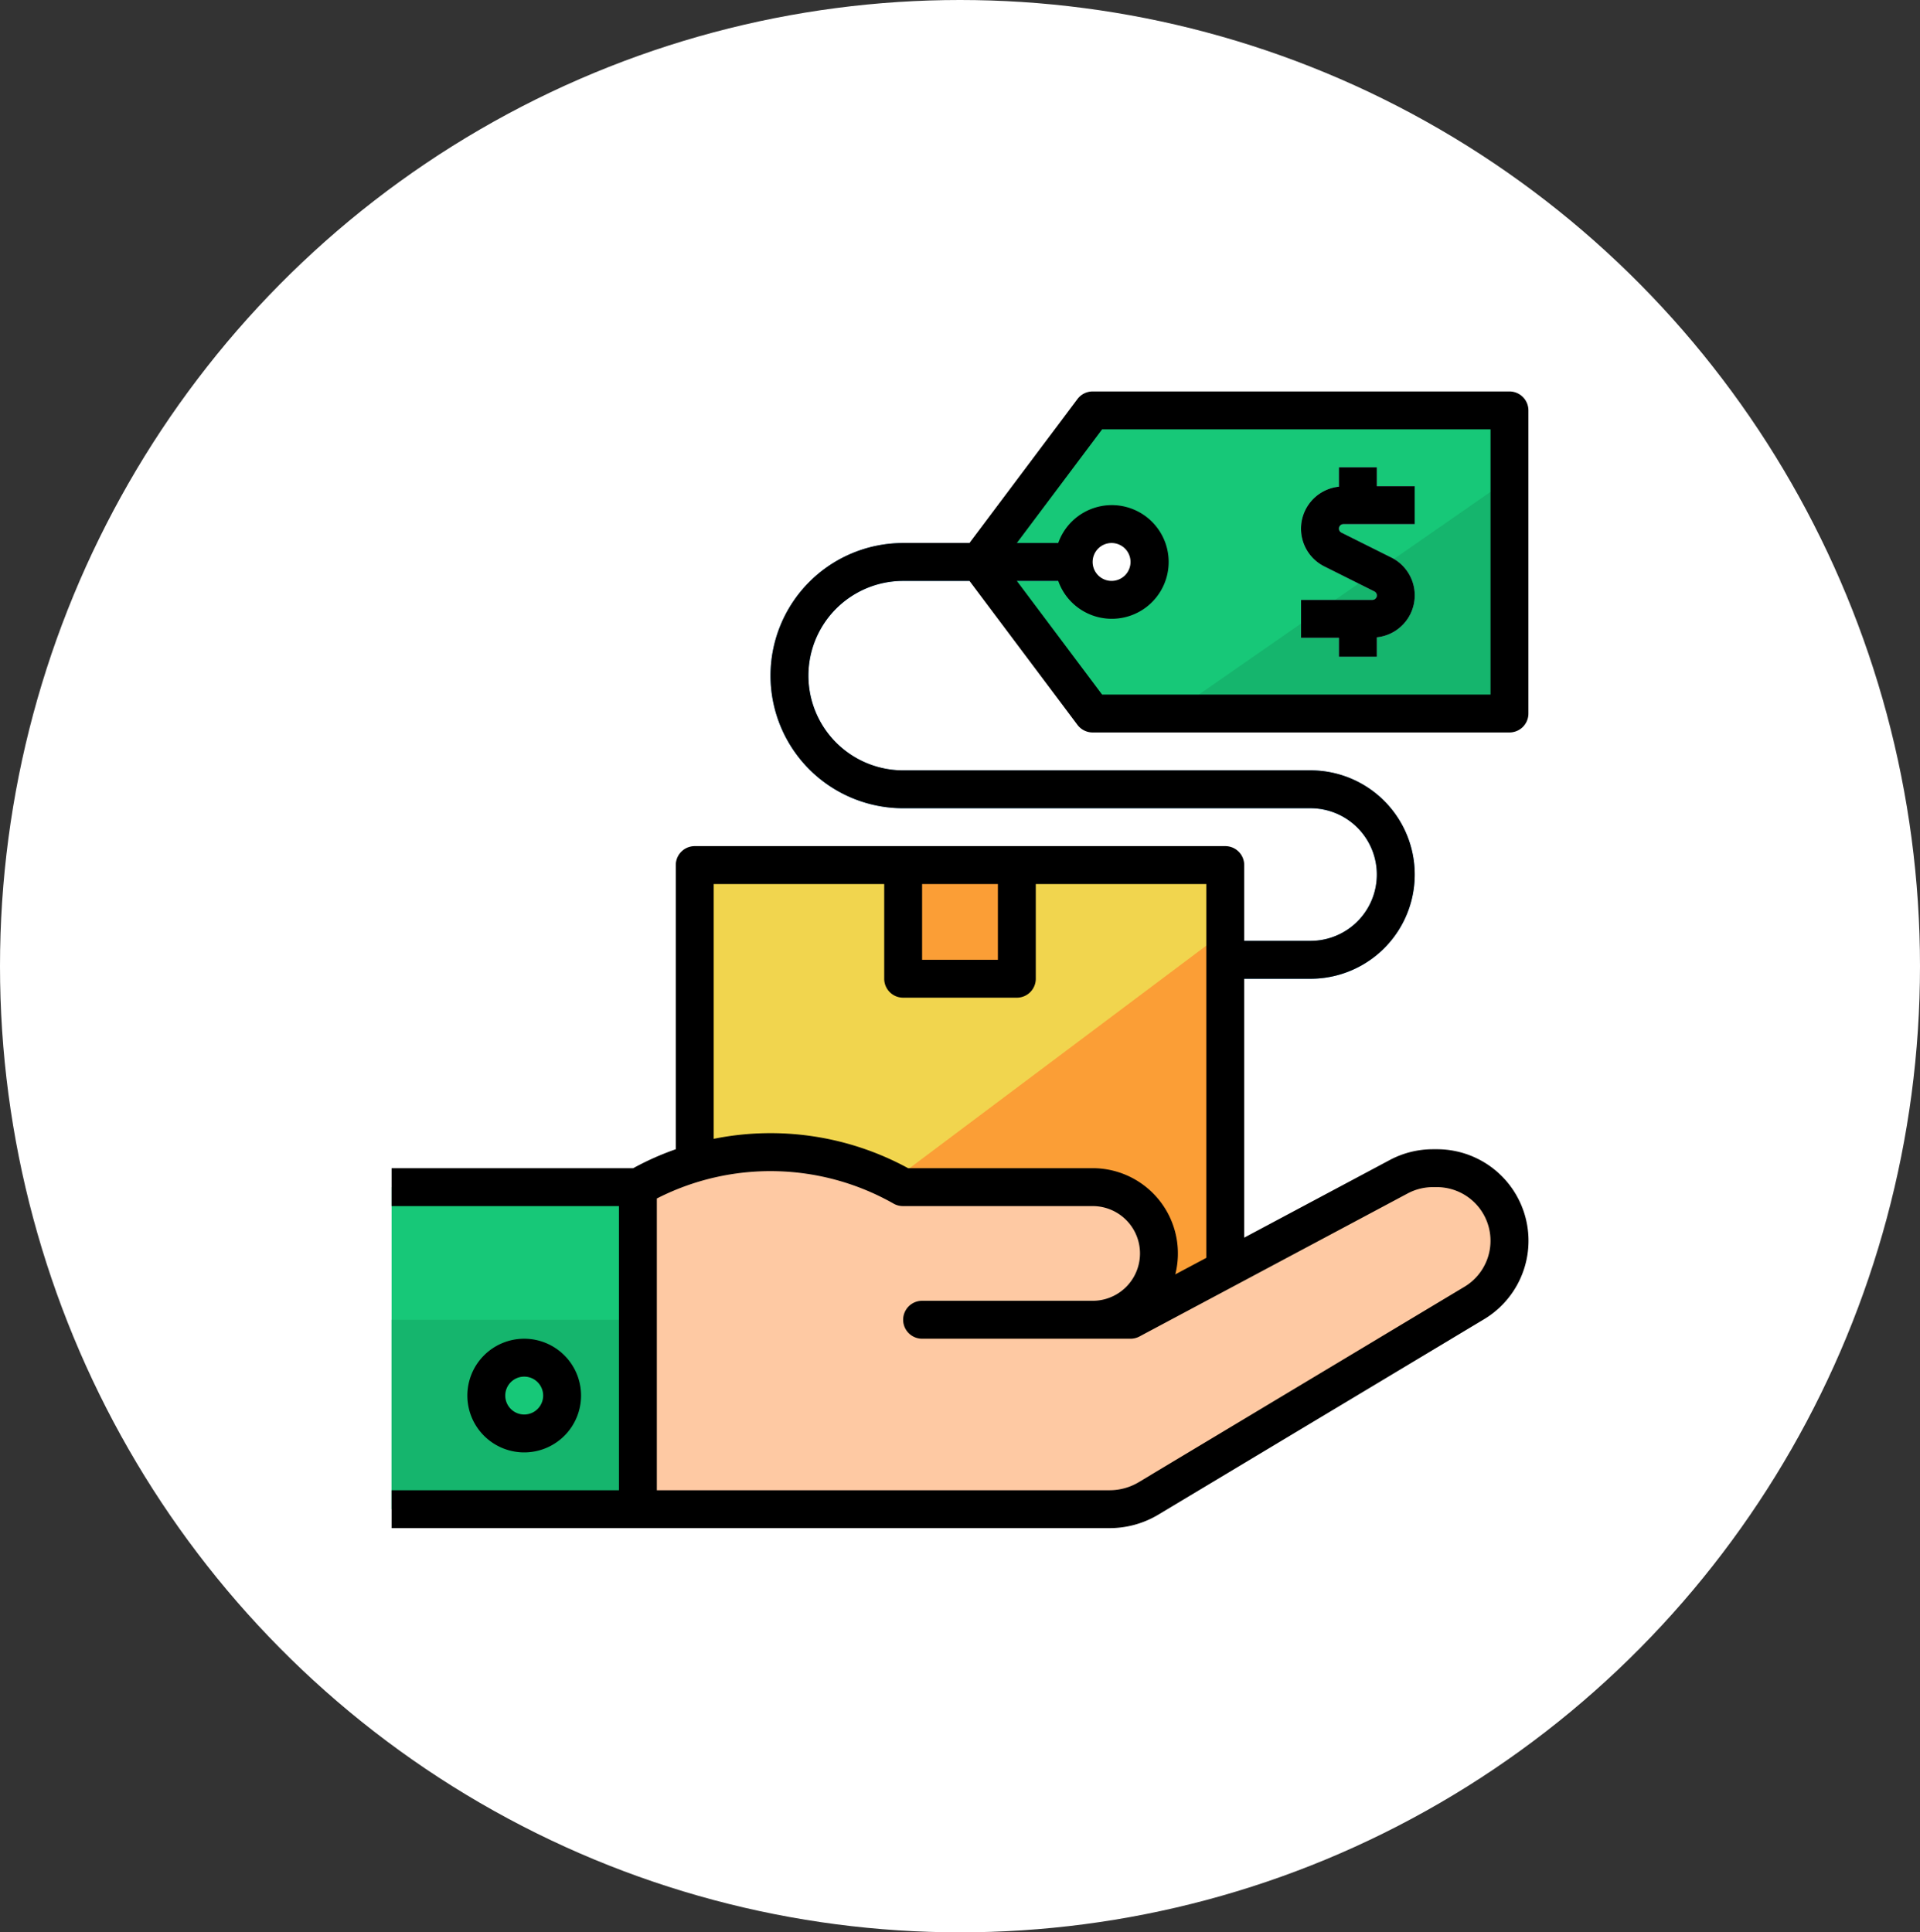 <svg xmlns="http://www.w3.org/2000/svg" width="152" height="153" viewBox="0 0 152 153">
  <rect x="0" y="0" width="152" height="153" fill="#333333" stroke="none"/>
  <g id="t2-i7" transform="translate(-468 -2665)">
    <ellipse id="Ellipse_4194" data-name="Ellipse 4194" cx="76" cy="76.5" rx="76" ry="76.5" transform="translate(468 2665)" fill="#fff"/>
    <g id="trade" transform="translate(499 2695.995)">
      <path id="Path_136273" data-name="Path 136273" d="M273.529,8.538l-9,12,9,12h33v-24Zm1.5,15a3,3,0,1,1,3-3A3,3,0,0,1,275.029,23.538Z" transform="translate(-218.03 -7.033)" fill="#17c878"/>
      <path id="Path_136274" data-name="Path 136274" d="M377.979,39.274l-26.761,18.6h26.761Z" transform="translate(-289.481 -32.366)" fill="#15b56d"/>
      <rect id="Rectangle_32108" data-name="Rectangle 32108" width="41.999" height="37.499" transform="translate(24 37.504)" fill="#f1d54e"/>
      <rect id="Rectangle_32109" data-name="Rectangle 32109" width="9" height="9" transform="translate(40.499 37.504)" fill="#fb9e36"/>
      <path id="Path_136275" data-name="Path 136275" d="M412.935,38.638h5.646v-3h-3v-1.5h-3v1.536a3.342,3.342,0,0,0-1.146,6.318l3.948,1.974a.354.354,0,0,1-.15.672h-5.652v3h3v1.5h3V47.6a3.342,3.342,0,0,0,1.146-6.318L412.78,39.31a.354.354,0,0,1,.15-.672Z" transform="translate(-337.583 -28.133)" fill="#87ced9"/>
      <path id="Path_136276" data-name="Path 136276" d="M213.413,102.77h-6.75v-3h6.75a5.25,5.25,0,0,0,0-10.5H181.164a10.5,10.5,0,1,1,0-21h13.5v3h-13.5a7.5,7.5,0,1,0,0,15h32.249a8.25,8.25,0,1,1,0,16.5Z" transform="translate(-140.665 -56.266)" fill="#4398d1"/>
      <path id="Path_136277" data-name="Path 136277" d="M136.531,274.7v.75h42V243.2Z" transform="translate(-112.531 -200.447)" fill="#fb9e36"/>
      <path id="Path_136278" data-name="Path 136278" d="M149.93,355.822h-3a5.25,5.25,0,0,0,5.25-5.25h0a5.25,5.25,0,0,0-5.25-5.25h-15a21.16,21.16,0,0,0-21,0h0v25.5h39L177.14,354.5a5.745,5.745,0,0,0,2.79-4.927h0a5.747,5.747,0,0,0-5.746-5.746h-.316a5.749,5.749,0,0,0-2.7.676Z" transform="translate(-91.431 -282.319)" fill="#fec9a3"/>
      <rect id="Rectangle_32110" data-name="Rectangle 32110" width="19.5" height="25.499" transform="translate(0 63.004)" fill="#17c878"/>
      <path id="Path_136279" data-name="Path 136279" d="M248.4,412.6H231.9a1.5,1.5,0,1,1,0-3h16.5a1.5,1.5,0,1,1,0,3Z" transform="translate(-189.897 -337.594)" fill="#f5b789"/>
      <rect id="Rectangle_32111" data-name="Rectangle 32111" width="19.5" height="15" transform="translate(0 73.504)" fill="#15b56d"/>
      <circle id="Ellipse_4212" data-name="Ellipse 4212" cx="3" cy="3" r="3" transform="translate(7.5 76.504)" fill="#17c878"/>
      <path id="Path_136280" data-name="Path 136280" d="M43.132,431.164a4.5,4.5,0,1,0-4.5,4.5,4.5,4.5,0,0,0,4.5-4.5Zm-6,0a1.5,1.5,0,1,1,1.5,1.5A1.5,1.5,0,0,1,37.132,431.164Z" transform="translate(-28.132 -351.66)"/>
      <path id="Path_136281" data-name="Path 136281" d="M88.5,0h-33a1.5,1.5,0,0,0-1.2.6L45.749,12H40.5a10.5,10.5,0,0,0,0,21H72.749a5.25,5.25,0,1,1,0,10.5H67.5v-6A1.5,1.5,0,0,0,66,36H24a1.5,1.5,0,0,0-1.5,1.5V60a22.356,22.356,0,0,0-3.37,1.5H0v3H18V87H0v3H56.837A7.508,7.508,0,0,0,60.7,88.934L86.479,73.465A7.246,7.246,0,0,0,82.752,60h-.316a7.266,7.266,0,0,0-3.409.852L67.5,67V46.5h5.25a8.25,8.25,0,1,0,0-16.5H40.5a7.5,7.5,0,1,1,0-15h5.25L54.3,26.4a1.5,1.5,0,0,0,1.2.6h33A1.5,1.5,0,0,0,90,25.5V1.5A1.5,1.5,0,0,0,88.5,0ZM42,39h6v6H42V39ZM25.5,39H39v7.5A1.5,1.5,0,0,0,40.5,48h9A1.5,1.5,0,0,0,51,46.5V39H64.5V68.6l-2.457,1.309A6.75,6.75,0,0,0,55.5,61.5H40.891A22.762,22.762,0,0,0,25.5,59.176V39ZM80.438,63.5a4.256,4.256,0,0,1,2-.5h.316a4.247,4.247,0,0,1,2.184,7.888L59.153,86.361A4.5,4.5,0,0,1,56.837,87H21V63.9a19.753,19.753,0,0,1,18.75.41,1.493,1.493,0,0,0,.75.191h15a3.75,3.75,0,1,1,0,7.5H42a1.5,1.5,0,1,0,0,3H58.5a1.507,1.507,0,0,0,.706-.175ZM87,24H56.249L49.5,15h3.276a4.5,4.5,0,1,0,0-3H49.5l6.75-9H87ZM55.5,13.5A1.5,1.5,0,1,1,57,15,1.5,1.5,0,0,1,55.5,13.5Z"/>
      <path id="Path_136282" data-name="Path 136282" d="M412.582,49.138h3V47.6a3.342,3.342,0,0,0,1.146-6.318L412.78,39.31a.354.354,0,0,1,.15-.672h5.652v-3h-3v-1.5h-3v1.536a3.342,3.342,0,0,0-1.146,6.318l3.948,1.974a.354.354,0,0,1-.15.672h-5.652v3h3Z" transform="translate(-337.583 -28.133)"/>
    </g>
  </g>
</svg>
